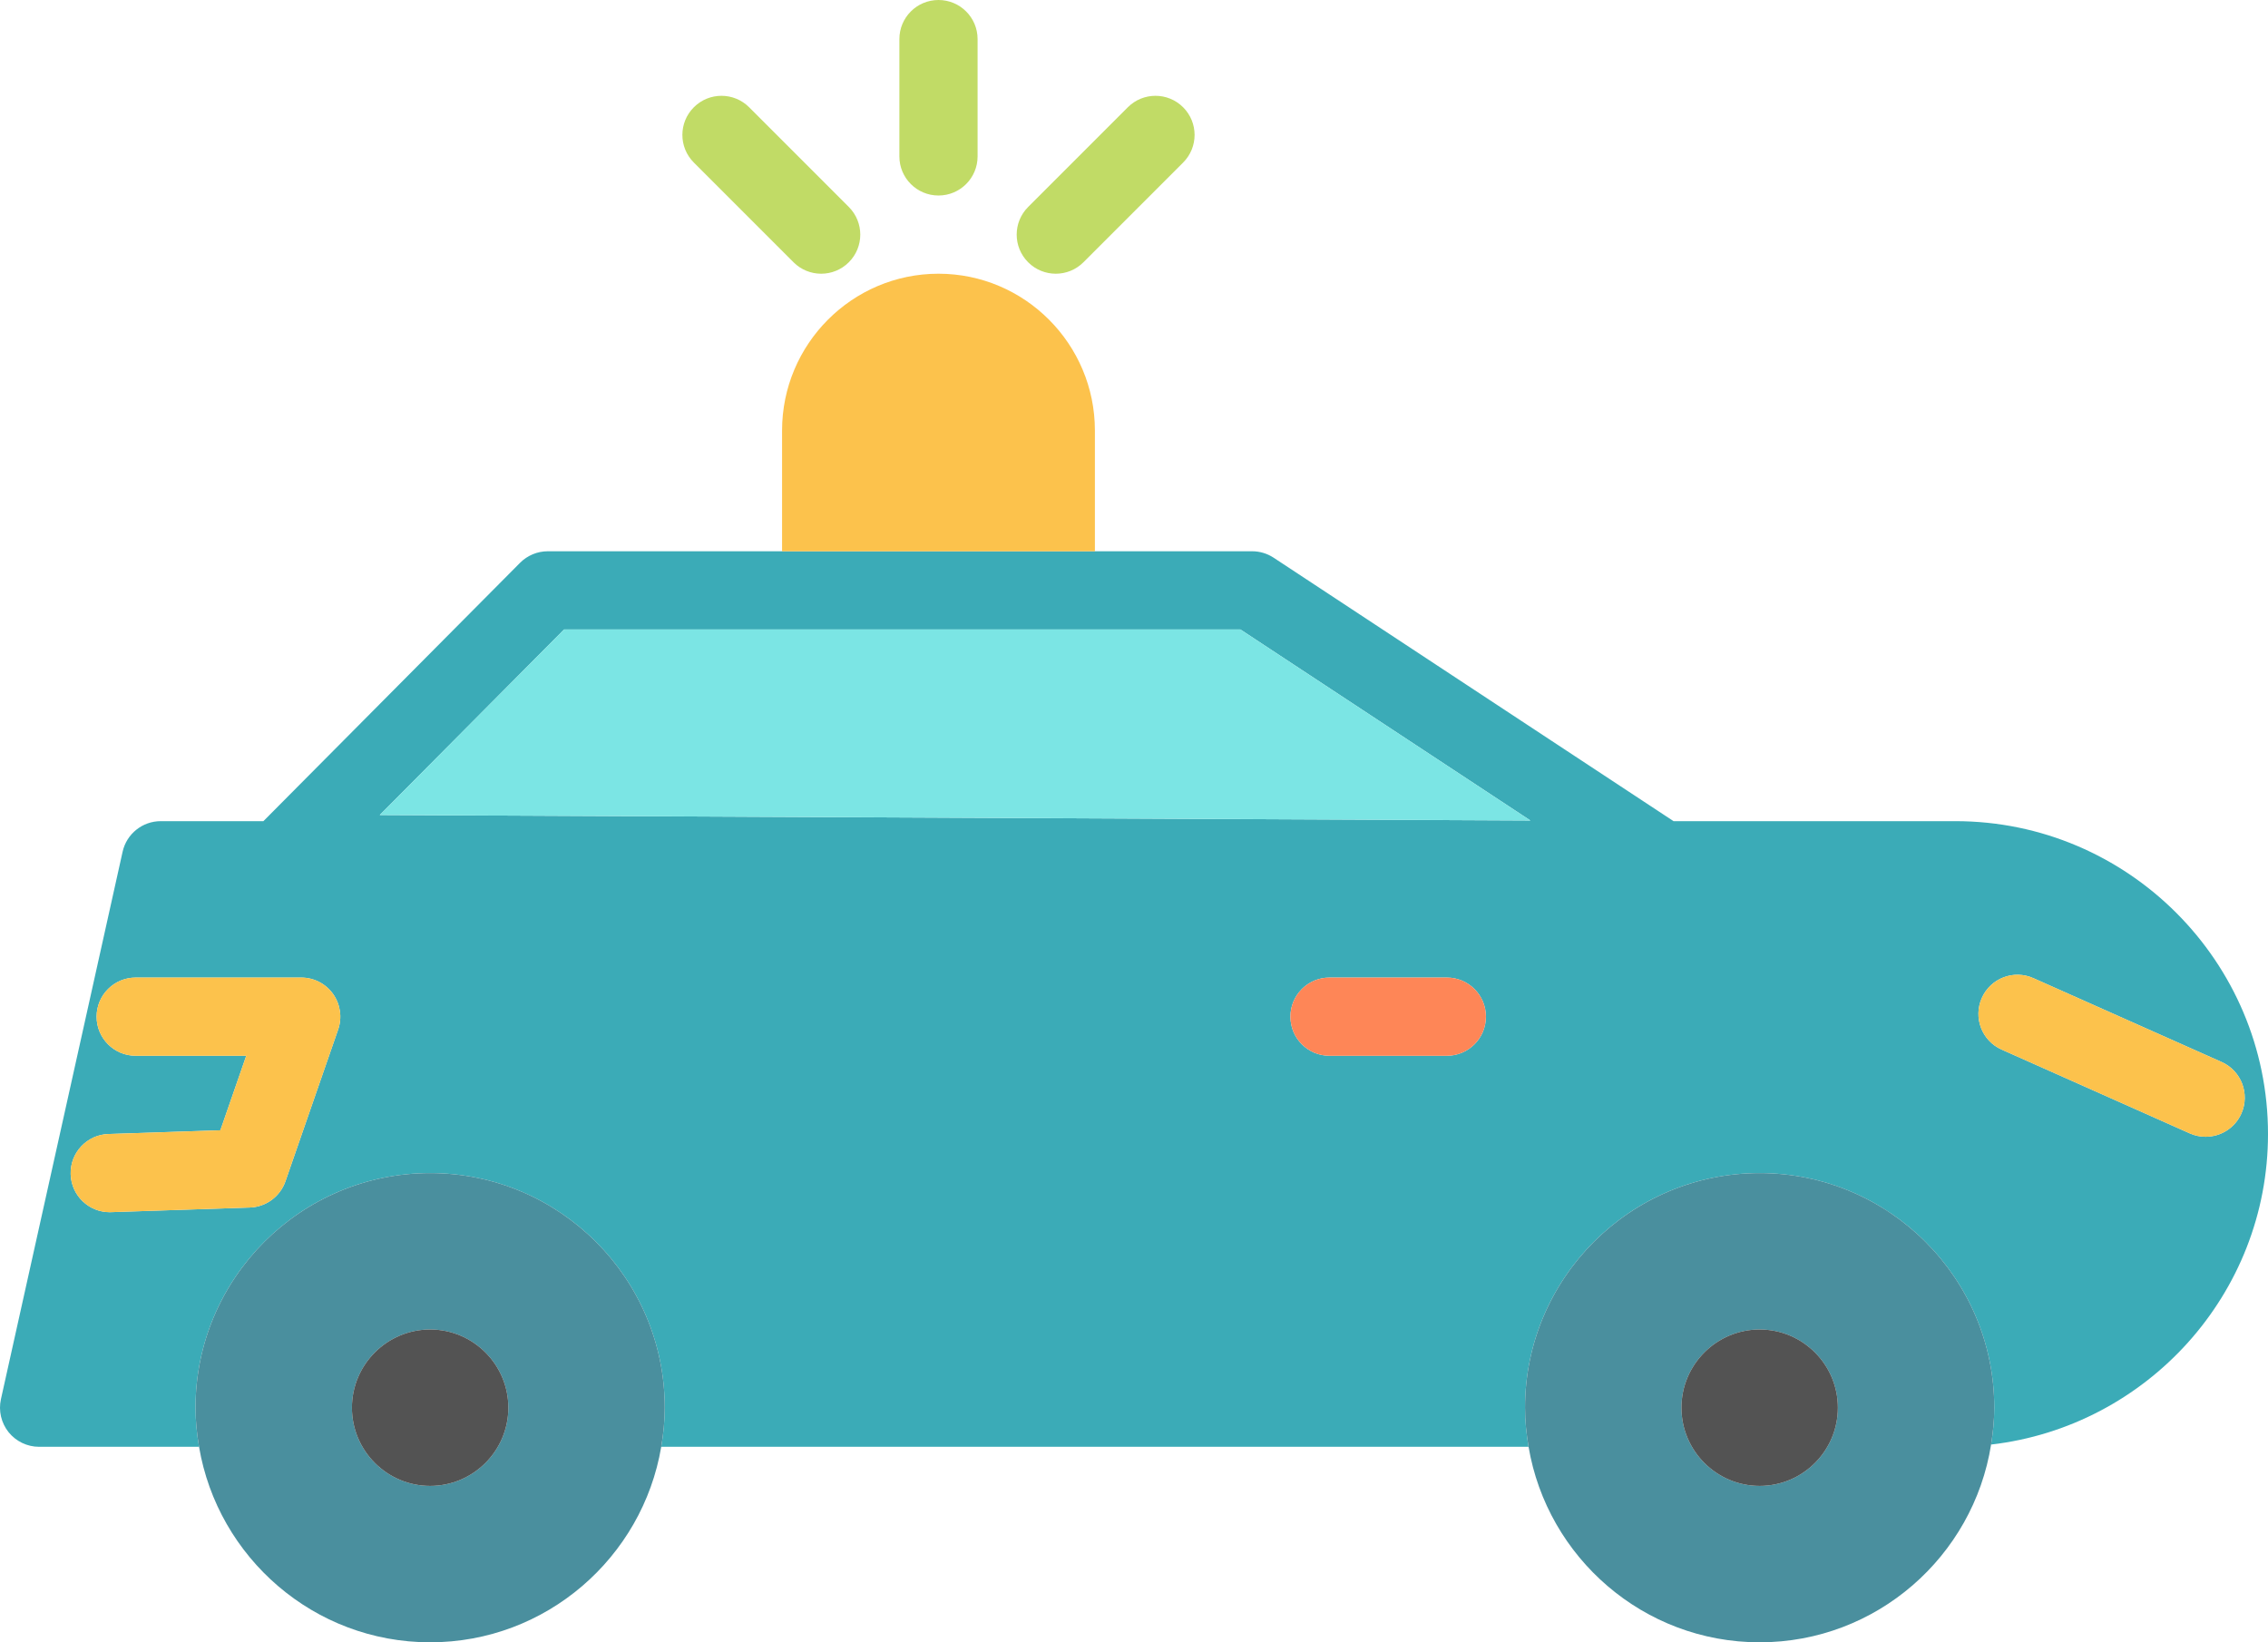 <?xml version="1.0" encoding="utf-8"?>
<!-- Generator: Adobe Illustrator 19.2.0, SVG Export Plug-In . SVG Version: 6.00 Build 0)  -->
<svg version="1.1" id="policecar" xmlns="http://www.w3.org/2000/svg" xmlns:xlink="http://www.w3.org/1999/xlink" x="0px" y="0px"
	 viewBox="0 0 232 168" enable-background="new 0 0 232 168" xml:space="preserve">
<g>
	<path fill="#3BABB7" d="M232,116c0-17.644-14.348-32-31.984-32h-28.824l-40.908-26.949
		c-0.654-0.43-1.418-0.66-2.201-0.66h-16.082h-32H56.037c-1.066,0-2.086,0.426-2.838,1.18L26.943,84H16.445
		c-1.875,0-3.498,1.301-3.904,3.133l-12.446,56c-0.264,1.184,0.026,2.422,0.783,3.371
		C1.639,147.449,2.787,148,4,148H20.361c-0.22-1.305-0.361-2.633-0.361-4c0-13.234,10.766-24,24-24s24,10.766,24,24
		c0,1.367-0.141,2.695-0.361,4h88.722c-0.22-1.305-0.361-2.633-0.361-4c0-13.234,10.766-24,24-24
		c13.234,0,24,10.766,24,24c0,1.285-0.131,2.539-0.326,3.77C219.591,145.926,232,132.387,232,116z
		 M57.701,64.391h69.182l29.668,19.543L38.847,83.371L57.701,64.391z M34.591,105.312L29.199,120.84
		c-0.543,1.562-1.992,2.629-3.646,2.684L11.359,123.996C11.314,124,11.269,124,11.225,124
		c-2.149,0-3.924-1.703-3.996-3.867c-0.074-2.207,1.656-4.058,3.865-4.129l11.449-0.383L25.189,108H13.881
		c-2.209,0-4-1.789-4-4c0-2.211,1.791-4,4-4h16.932c1.295,0,2.51,0.625,3.26,1.68
		C34.822,102.739,35.015,104.09,34.591,105.312z M148,108h-12c-2.209,0-4-1.789-4-4c0-2.211,1.791-4,4-4h12
		c2.209,0,4,1.789,4,4C152,106.211,150.209,108,148,108z M202.725,102.086
		c0.902-2.02,3.262-2.93,5.281-2.024l19.242,8.57c2.018,0.898,2.926,3.262,2.027,5.281
		c-0.664,1.488-2.125,2.371-3.656,2.371c-0.545,0-1.096-0.11-1.625-0.348l-19.242-8.57
		C202.734,106.469,201.826,104.106,202.725,102.086z"/>
	<path fill="#FCC24C" d="M112,44.039c0-8.844-7.178-16.039-16-16.039s-16,7.195-16,16.039v12.352h32V44.039z"/>
	<path fill="#4A8F9E" d="M180,120c-13.234,0-24,10.766-24,24c0,1.367,0.141,2.695,0.361,4
		c1.914,11.332,11.77,20,23.639,20c11.949,0,21.858-8.785,23.674-20.23c0.195-1.23,0.326-2.484,0.326-3.77
		C204,130.766,193.234,120,180,120z M180,152c-4.412,0-8-3.59-8-8c0-4.41,3.588-8,8-8s8,3.59,8,8
		C188,148.41,184.412,152,180,152z"/>
	<path fill="#4A8F9E" d="M44,120c-13.234,0-24,10.766-24,24c0,1.367,0.141,2.695,0.361,4
		c1.914,11.332,11.77,20,23.639,20s21.725-8.668,23.639-20c0.22-1.305,0.361-2.633,0.361-4
		C68,130.766,57.234,120,44,120z M44,152c-4.412,0-8-3.59-8-8c0-4.41,3.588-8,8-8s8,3.59,8,8
		C52,148.41,48.412,152,44,152z"/>
	<path fill="#535353" d="M180,136c-4.412,0-8,3.59-8,8c0,4.41,3.588,8,8,8s8-3.59,8-8
		C188,139.59,184.412,136,180,136z"/>
	<path fill="#535353" d="M44,136c-4.412,0-8,3.59-8,8c0,4.41,3.588,8,8,8s8-3.59,8-8
		C52,139.59,48.412,136,44,136z"/>
	<path fill="#FCC24C" d="M225.619,116.285c1.531,0,2.992-0.883,3.656-2.371c0.899-2.02-0.01-4.383-2.027-5.281
		l-19.242-8.57c-2.02-0.906-4.379,0.004-5.281,2.024c-0.899,2.02,0.01,4.383,2.027,5.281l19.242,8.57
		C224.523,116.176,225.074,116.285,225.619,116.285z"/>
	<path fill="#FCC24C" d="M30.812,100H13.881c-2.209,0-4,1.789-4,4c0,2.211,1.791,4,4,4h11.309l-2.647,7.621
		l-11.449,0.383c-2.209,0.07-3.939,1.922-3.865,4.129C7.301,122.297,9.076,124,11.225,124
		c0.045,0,0.09,0,0.134-0.004l14.194-0.472c1.654-0.055,3.104-1.121,3.646-2.684l5.392-15.527
		c0.424-1.222,0.231-2.574-0.519-3.633C33.322,100.625,32.107,100,30.812,100z"/>
	<path fill="#FE8657" d="M148,100h-12c-2.209,0-4,1.789-4,4c0,2.211,1.791,4,4,4h12c2.209,0,4-1.789,4-4
		C152,101.789,150.209,100,148,100z"/>
	<path fill="#C1DB66" d="M81.172,26.828C81.953,27.609,82.976,28,84,28c1.024,0,2.047-0.391,2.828-1.172
		c1.563-1.562,1.563-4.093,0-5.656L76.631,10.973c-1.562-1.563-4.094-1.563-5.656,0c-1.563,1.562-1.563,4.094,0,5.656
		L81.172,26.828z"/>
	<path fill="#C1DB66" d="M108,28c1.024,0,2.047-0.391,2.828-1.172l10.197-10.199c1.563-1.562,1.563-4.094,0-5.656
		c-1.562-1.563-4.094-1.563-5.656,0L105.172,21.172c-1.563,1.562-1.563,4.094,0,5.656
		C105.953,27.609,106.976,28,108,28z"/>
	<path fill="#C1DB66" d="M96,20c2.209,0,4-1.789,4-4V4c0-2.211-1.791-4-4-4c-2.209,0-4,1.789-4,4v12
		C92,18.211,93.791,20,96,20z"/>
	<polygon fill="#7BE5E4" points="126.883,64.391 57.701,64.391 38.847,83.371 156.551,83.934 	"/>
</g>
</svg>
